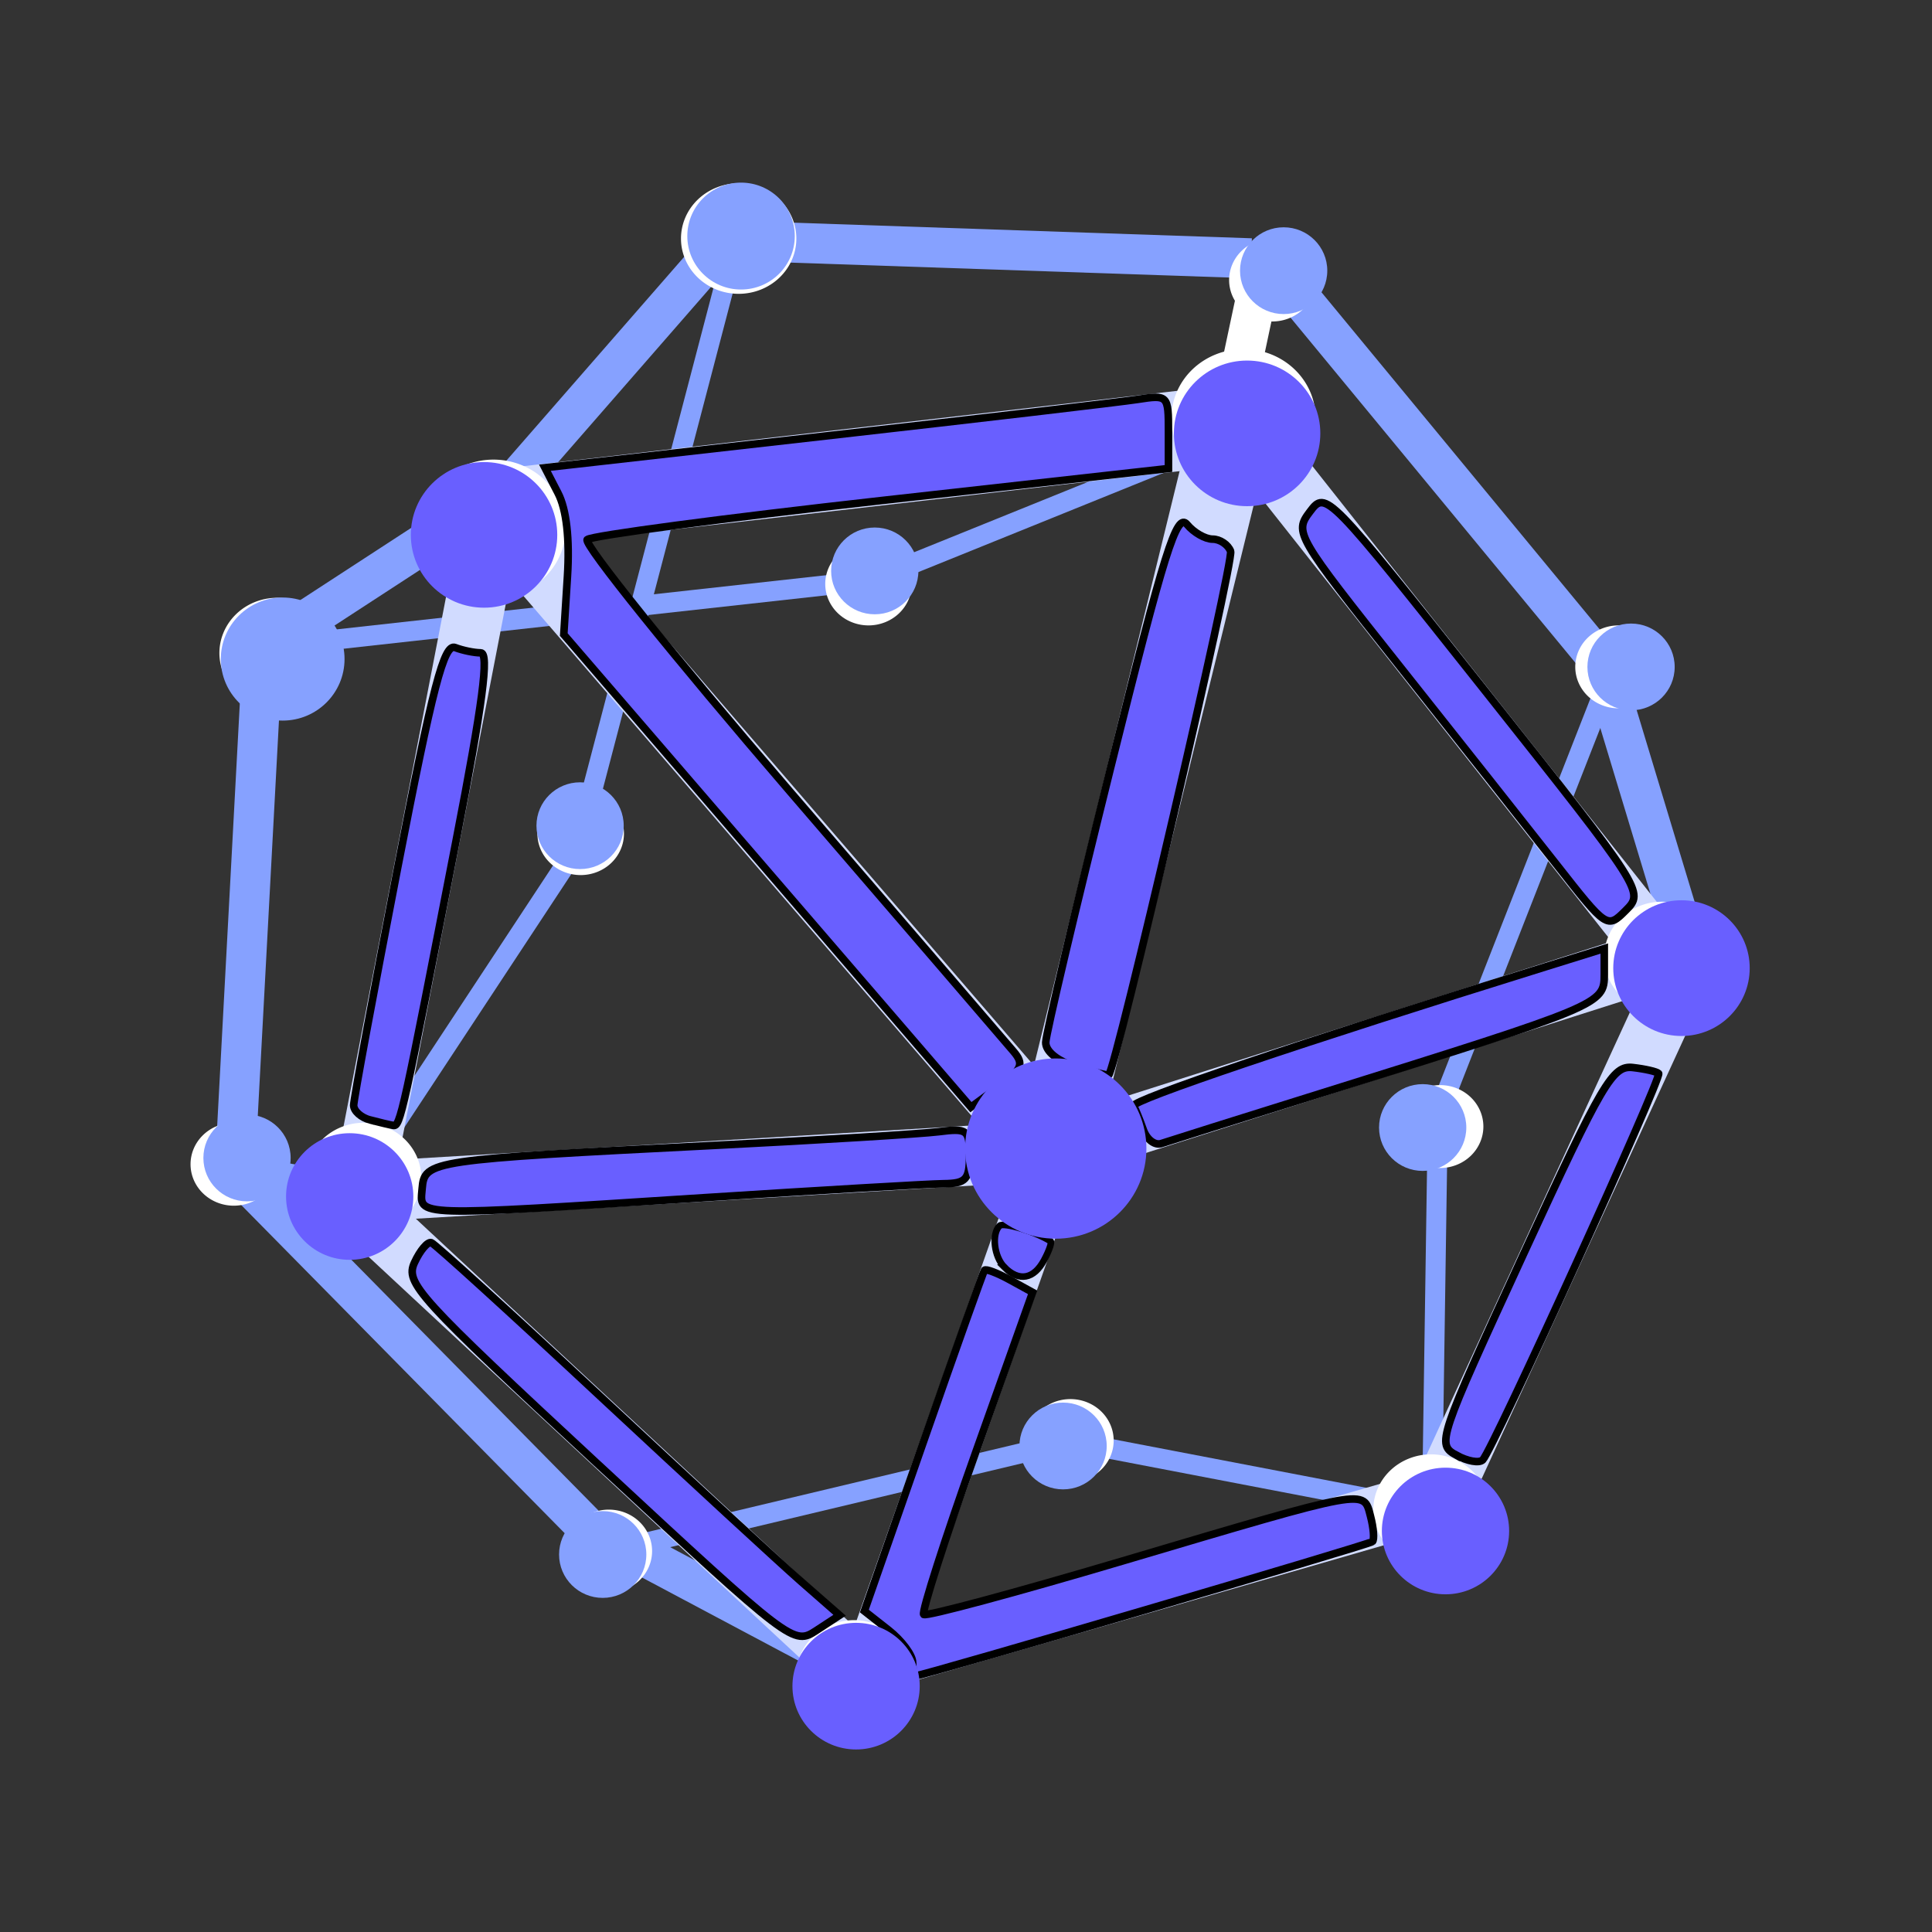 <?xml version="1.0" encoding="UTF-8" standalone="no"?>
<svg
   width="48"
   height="48"
   version="1"
   id="svg70"
   sodipodi:docname="file_sage.svg"
   inkscape:version="1.2.2 (b0a8486541, 2022-12-01)"
   xmlns:inkscape="http://www.inkscape.org/namespaces/inkscape"
   xmlns:sodipodi="http://sodipodi.sourceforge.net/DTD/sodipodi-0.dtd"
   xmlns="http://www.w3.org/2000/svg"
   xmlns:svg="http://www.w3.org/2000/svg">
  <rect width="100%" height="100%" fill="#333333" stroke="none"/>
  <defs
     id="defs74" />
  <sodipodi:namedview
     id="namedview72"
     pagecolor="#ffffff"
     bordercolor="#000000"
     borderopacity="0.25"
     inkscape:showpageshadow="2"
     inkscape:pageopacity="0.0"
     inkscape:pagecheckerboard="0"
     inkscape:deskcolor="#d1d1d1"
     showgrid="false"
     inkscape:zoom="19.666667"
     inkscape:cx="18.330508"
     inkscape:cy="18.508474"
     inkscape:window-width="1920"
     inkscape:window-height="1154"
     inkscape:window-x="0"
     inkscape:window-y="20"
     inkscape:window-maximized="1"
     inkscape:current-layer="svg70" />
  <path
     style="fill:none;stroke:#86a1ff;stroke-width:0.994"
     d="M 42.092,24.086 39.842,16.645"
     id="path4" />
  <path
     style="fill:none;stroke:#86a1ff;stroke-width:0.497"
     d="M 35.638,27.926 40.017,16.748"
     id="path6" />
  <path
     style="fill:none;stroke:#86a1ff;stroke-width:0.497"
     d="m 35.581,37.256 0.142,-9.585"
     id="path8" />
  <path
     style="fill:none;stroke:#86a1ff;stroke-width:0.497"
     d="m 26.609,35.81 8.973,1.721"
     id="path10" />
  <path
     style="fill:none;stroke:#86a1ff;stroke-width:0.994"
     d="M 21.075,41.355 14.971,38.109"
     id="path12" />
  <path
     style="fill:none;stroke:#86a1ff;stroke-width:0.497"
     d="M 15.115,38.549 26.609,35.81"
     id="path14" />
  <path
     style="fill:none;stroke:#86a1ff;stroke-width:0.497"
     d="M 8.772,29.492 14.631,20.602"
     id="path16" />
  <path
     style="fill:none;stroke:#86a1ff;stroke-width:0.994"
     d="M 6.708,15.992 12.15,12.449"
     id="path18" />
  <path
     style="fill:none;stroke:#86a1ff;stroke-width:0.994"
     d="M 12.325,12.494 17.575,6.476"
     id="path20" />
  <path
     style="fill:none;stroke:#86a1ff;stroke-width:0.497"
     d="m 21.653,14.416 9.106,-3.683"
     id="path22" />
  <path
     style="fill:none;stroke:#86a1ff;stroke-width:0.497"
     d="m 18.312,5.894 -3.853,14.708"
     id="path24" />
  <path
     style="fill:none;stroke:#86a1ff;stroke-width:0.497"
     d="M 6.352,16.109 21.653,14.416"
     id="path26" />
  <path
     style="fill:none;stroke:#d1dbff;stroke-width:1.989"
     d="M 30.726,10.092 26.195,28.587"
     id="path32" />
  <path
     style="fill:none;stroke:#d1dbff;stroke-width:1.989"
     d="M 30.499,10.567 12.36,12.657"
     id="path34" />
  <path
     style="fill:none;stroke:#d1dbff;stroke-width:1.989"
     d="M 26.195,28.587 12.377,12.553"
     id="path36" />
  <path
     style="fill:none;stroke:#d1dbff;stroke-width:1.492"
     d="M 26.195,28.587 21.534,41.785"
     id="path38" />
  <path
     style="fill:none;stroke:#d1dbff;stroke-width:1.491"
     d="M 8.976,29.63 12.325,12.331"
     id="path40" />
  <path
     style="fill:none;stroke:#d1dbff;stroke-width:1.492"
     d="M 21.272,41.474 8.889,29.956"
     id="path42" />
  <path
     style="fill:none;stroke:#d1dbff;stroke-width:1.492"
     d="M 35.749,37.22 21.22,41.415"
     id="path44" />
  <path
     style="fill:none;stroke:#d1dbff;stroke-width:1.492"
     d="m 41.784,24.13 -6.035,13.134"
     id="path46" />
  <path
     style="fill:none;stroke:#d1dbff;stroke-width:1.492"
     d="M 26.195,28.587 41.288,23.776"
     id="path48" />
  <path
     style="fill:none;stroke:#d1dbff;stroke-width:1.491"
     d="M 30.761,10.448 41.54,24.086"
     id="path50" />
  <path
     style="fill:none;stroke:#d1dbff;stroke-width:1.492"
     d="M 8.674,29.63 26.195,28.587"
     id="path52" />
  <path
     style="fill:none;stroke:#86a1ff;stroke-width:0.994"
     d="m 5.569,28.8 9.087,9.22"
     id="path54" />
  <path
     style="fill:none;stroke:#86a1ff;stroke-width:0.994"
     d="M 6.529,16.111 5.849,28.8"
     id="path56" />
  <path
     style="fill:none;stroke:#86a1ff;stroke-width:0.994"
     d="m 17.569,5.957 13.517,0.46"
     id="path58" />
  <path
     style="fill:none;stroke:#86a1ff;stroke-width:0.994"
     d="M 40.017,16.748 31.453,6.372"
     id="path60" />
  <path
     style="fill:none;stroke:#ffffff;stroke-width:0.994"
     d="M 30.598,10.256 31.401,6.476"
     id="path62" />
  <path
     style="fill:none;stroke:#86a1ff;stroke-width:0.994"
     d="M 9.145,29.778 5.604,29.111"
     id="path64" />
  <path
     style="opacity:0.2;stroke-width:1.403;fill:none"
     d="m 18.352,5.927 a 1.433,1.373 0 0 0 -1.433,1.373 1.433,1.373 0 0 0 1.433,1.373 1.433,1.373 0 0 0 1.433,-1.373 1.433,1.373 0 0 0 -1.433,-1.373 z M 31.612,7.3 A 1.075,1.03 0 0 0 30.537,8.33 1.075,1.03 0 0 0 31.612,9.36 1.075,1.03 0 0 0 32.687,8.33 1.075,1.03 0 0 0 31.612,7.3 Z m -0.717,2.746 a 1.792,1.716 0 0 0 -1.792,1.716 1.792,1.716 0 0 0 1.792,1.716 1.792,1.716 0 0 0 1.792,-1.716 1.792,1.716 0 0 0 -1.792,-1.716 z m -18.635,2.746 a 1.792,1.716 0 0 0 -1.792,1.716 1.792,1.716 0 0 0 1.792,1.716 1.792,1.716 0 0 0 1.792,-1.716 1.792,1.716 0 0 0 -1.792,-1.716 z m 9.318,2.059 a 1.075,1.03 0 0 0 -1.075,1.03 1.075,1.03 0 0 0 1.075,1.03 1.075,1.03 0 0 0 1.075,-1.03 1.075,1.03 0 0 0 -1.075,-1.03 z M 6.884,16.225 A 1.433,1.373 0 0 0 5.451,17.598 1.433,1.373 0 0 0 6.884,18.971 1.433,1.373 0 0 0 8.318,17.598 1.433,1.373 0 0 0 6.884,16.225 Z m 33.328,0.686 a 1.075,1.03 0 0 0 -1.075,1.03 1.075,1.03 0 0 0 1.075,1.03 1.075,1.03 0 0 0 1.075,-1.03 1.075,1.03 0 0 0 -1.075,-1.03 z m -25.786,4.143 a 1.075,1.03 0 0 0 -1.075,1.03 1.075,1.03 0 0 0 1.075,1.03 1.075,1.03 0 0 0 1.075,-1.03 1.075,1.03 0 0 0 -1.075,-1.03 z m 26.861,2.722 a 1.433,1.373 0 0 0 -1.433,1.373 1.433,1.373 0 0 0 1.433,1.373 1.433,1.373 0 0 0 1.433,-1.373 1.433,1.373 0 0 0 -1.433,-1.373 z m -15.051,4.119 a 2.15,2.059 0 0 0 -2.15,2.059 2.15,2.059 0 0 0 2.15,2.059 2.15,2.059 0 0 0 2.15,-2.059 2.15,2.059 0 0 0 -2.15,-2.059 z m 9.542,0.437 a 1.075,1.03 0 0 0 -1.075,1.03 1.075,1.03 0 0 0 1.075,1.03 1.075,1.03 0 0 0 1.075,-1.03 1.075,1.03 0 0 0 -1.075,-1.03 z M 5.809,29.268 A 1.075,1.03 0 0 0 4.734,30.298 1.075,1.03 0 0 0 5.809,31.328 1.075,1.03 0 0 0 6.884,30.298 1.075,1.03 0 0 0 5.809,29.268 Z m 3.225,0 A 1.433,1.373 0 0 0 7.601,30.641 1.433,1.373 0 0 0 9.035,32.014 1.433,1.373 0 0 0 10.468,30.641 1.433,1.373 0 0 0 9.035,29.268 Z m 17.56,6.865 a 1.075,1.03 0 0 0 -1.075,1.03 1.075,1.03 0 0 0 1.075,1.03 1.075,1.03 0 0 0 1.075,-1.03 1.075,1.03 0 0 0 -1.075,-1.03 z m 8.959,1.373 a 1.433,1.373 0 0 0 -1.433,1.373 1.433,1.373 0 0 0 1.433,1.373 1.433,1.373 0 0 0 1.433,-1.373 1.433,1.373 0 0 0 -1.433,-1.373 z m -20.427,1.373 a 1.075,1.03 0 0 0 -1.075,1.03 1.075,1.03 0 0 0 1.075,1.03 1.075,1.03 0 0 0 1.075,-1.03 1.075,1.03 0 0 0 -1.075,-1.03 z m 6.092,2.746 a 1.433,1.373 0 0 0 -1.433,1.373 1.433,1.373 0 0 0 1.433,1.373 1.433,1.373 0 0 0 1.433,-1.373 1.433,1.373 0 0 0 -1.433,-1.373 z"
     id="path66" />
  <path
     style="fill:#ffffff;stroke-width:1.403"
     d="m 18.352,4.554 a 1.433,1.373 0 0 0 -1.433,1.373 1.433,1.373 0 0 0 1.433,1.373 1.433,1.373 0 0 0 1.433,-1.373 1.433,1.373 0 0 0 -1.433,-1.373 z M 31.612,5.927 A 1.075,1.03 0 0 0 30.537,6.957 1.075,1.03 0 0 0 31.612,7.987 1.075,1.03 0 0 0 32.687,6.957 1.075,1.03 0 0 0 31.612,5.927 Z m -0.717,2.746 a 1.792,1.716 0 0 0 -1.792,1.716 1.792,1.716 0 0 0 1.792,1.716 1.792,1.716 0 0 0 1.792,-1.716 1.792,1.716 0 0 0 -1.792,-1.716 z M 12.26,11.419 a 1.792,1.716 0 0 0 -1.792,1.716 1.792,1.716 0 0 0 1.792,1.716 1.792,1.716 0 0 0 1.792,-1.716 1.792,1.716 0 0 0 -1.792,-1.716 z m 9.318,2.059 a 1.075,1.03 0 0 0 -1.075,1.03 1.075,1.03 0 0 0 1.075,1.03 1.075,1.03 0 0 0 1.075,-1.03 1.075,1.03 0 0 0 -1.075,-1.03 z M 6.884,14.852 a 1.433,1.373 0 0 0 -1.433,1.373 1.433,1.373 0 0 0 1.433,1.373 1.433,1.373 0 0 0 1.433,-1.373 1.433,1.373 0 0 0 -1.433,-1.373 z m 33.328,0.686 a 1.075,1.03 0 0 0 -1.075,1.03 1.075,1.03 0 0 0 1.075,1.03 1.075,1.03 0 0 0 1.075,-1.03 1.075,1.03 0 0 0 -1.075,-1.03 z M 14.427,19.681 a 1.075,1.03 0 0 0 -1.075,1.03 1.075,1.03 0 0 0 1.075,1.03 1.075,1.03 0 0 0 1.075,-1.03 1.075,1.03 0 0 0 -1.075,-1.03 z m 26.861,2.722 a 1.433,1.373 0 0 0 -1.433,1.373 1.433,1.373 0 0 0 1.433,1.373 1.433,1.373 0 0 0 1.433,-1.373 1.433,1.373 0 0 0 -1.433,-1.373 z m -15.051,4.119 a 2.15,2.059 0 0 0 -2.15,2.059 2.15,2.059 0 0 0 2.15,2.059 2.15,2.059 0 0 0 2.15,-2.059 2.15,2.059 0 0 0 -2.15,-2.059 z m 9.542,0.437 a 1.075,1.03 0 0 0 -1.075,1.03 1.075,1.03 0 0 0 1.075,1.03 1.075,1.03 0 0 0 1.075,-1.03 1.075,1.03 0 0 0 -1.075,-1.03 z M 5.809,27.895 A 1.075,1.03 0 0 0 4.734,28.925 1.075,1.03 0 0 0 5.809,29.955 1.075,1.03 0 0 0 6.884,28.925 1.075,1.03 0 0 0 5.809,27.895 Z m 3.225,0 A 1.433,1.373 0 0 0 7.601,29.268 1.433,1.373 0 0 0 9.035,30.641 1.433,1.373 0 0 0 10.468,29.268 1.433,1.373 0 0 0 9.035,27.895 Z m 17.56,6.865 a 1.075,1.03 0 0 0 -1.075,1.03 1.075,1.03 0 0 0 1.075,1.03 1.075,1.03 0 0 0 1.075,-1.03 1.075,1.03 0 0 0 -1.075,-1.03 z m 8.959,1.373 a 1.433,1.373 0 0 0 -1.433,1.373 1.433,1.373 0 0 0 1.433,1.373 1.433,1.373 0 0 0 1.433,-1.373 1.433,1.373 0 0 0 -1.433,-1.373 z m -20.427,1.373 a 1.075,1.03 0 0 0 -1.075,1.03 1.075,1.03 0 0 0 1.075,1.03 1.075,1.03 0 0 0 1.075,-1.03 1.075,1.03 0 0 0 -1.075,-1.03 z m 6.092,2.746 a 1.433,1.373 0 0 0 -1.433,1.373 1.433,1.373 0 0 0 1.433,1.373 1.433,1.373 0 0 0 1.433,-1.373 1.433,1.373 0 0 0 -1.433,-1.373 z"
     id="path68" />
  <path
     style="fill:#695fff;fill-opacity:1;stroke:#000000;stroke-width:0.188"
     d="m 19.065,21.636 -5.058,-5.87 0.091,-1.444 c 0.059,-0.933 -0.024,-1.667 -0.235,-2.073 l -0.325,-0.629 6.981,-0.789 c 3.84,-0.434 7.326,-0.843 7.746,-0.908 0.753,-0.117 0.765,-0.104 0.765,0.799 v 0.918 l -7.121,0.795 c -3.916,0.437 -7.21,0.874 -7.32,0.971 -0.109,0.097 2.159,2.915 5.041,6.263 2.882,3.347 5.381,6.252 5.552,6.455 0.267,0.316 0.213,0.442 -0.374,0.876 l -0.686,0.507 z"
     id="path1150" />
  <path
     style="fill:#695fff;fill-opacity:1;stroke:#000000;stroke-width:0.188"
     d="m 28.408,28.073 c -0.086,-0.24 -0.195,-0.509 -0.242,-0.598 -0.072,-0.136 4.191,-1.576 10.221,-3.451 l 1.471,-0.458 v 0.651 c 0,0.736 -0.081,0.77 -7.062,2.953 -2.007,0.627 -3.78,1.185 -3.941,1.24 -0.161,0.055 -0.362,-0.097 -0.448,-0.337 z"
     id="path1154" />
  <path
     style="fill:#695fff;fill-opacity:1;stroke:#000000;stroke-width:0.188"
     d="m 26.736,26.504 c -0.458,-0.138 -0.761,-0.382 -0.755,-0.608 0.005,-0.208 0.729,-3.27 1.608,-6.806 1.345,-5.408 1.646,-6.37 1.902,-6.061 0.167,0.202 0.453,0.366 0.636,0.366 0.182,0 0.384,0.135 0.447,0.3 0.091,0.236 -2.864,12.927 -3.03,13.016 -0.023,0.012 -0.386,-0.081 -0.807,-0.208 z"
     id="path1156" />
  <path
     style="fill:#695fff;fill-opacity:1;stroke:#000000;stroke-width:0.188"
     d="m 38.669,21.475 c -0.693,-0.883 -2.444,-3.097 -3.892,-4.92 -2.585,-3.255 -2.625,-3.323 -2.232,-3.843 0.397,-0.527 0.42,-0.503 4.355,4.457 3.934,4.959 3.953,4.989 3.492,5.449 -0.461,0.461 -0.47,0.454 -1.723,-1.143 z"
     id="path1158" />
  <path
     style="fill:#695fff;fill-opacity:1;stroke:#000000;stroke-width:0.188"
     d="m 9.199,27.827 c -0.227,-0.059 -0.412,-0.224 -0.412,-0.367 0,-0.143 0.49,-2.789 1.089,-5.881 0.88,-4.542 1.155,-5.597 1.432,-5.491 0.188,0.072 0.475,0.131 0.636,0.131 0.214,0 0.049,1.259 -0.609,4.649 -1.329,6.846 -1.39,7.123 -1.564,7.093 -0.088,-0.015 -0.345,-0.076 -0.572,-0.135 z"
     id="path1162" />
  <path
     style="fill:#695fff;fill-opacity:1;stroke:#000000;stroke-width:0.188"
     d="m 14.878,36.398 c -4.517,-4.192 -4.816,-4.521 -4.579,-5.033 0.139,-0.301 0.327,-0.522 0.417,-0.491 0.09,0.031 1.981,1.752 4.202,3.823 2.221,2.071 4.467,4.141 4.99,4.6 l 0.952,0.834 -0.574,0.376 c -0.57,0.374 -0.606,0.347 -5.407,-4.109 z"
     id="path1164" />
  <path
     style="fill:#695fff;fill-opacity:1;stroke:#000000;stroke-width:0.188"
     d="m 22.675,41.306 c 0,-0.185 -0.27,-0.548 -0.6,-0.808 l -0.6,-0.472 1.464,-4.194 c 0.805,-2.307 1.489,-4.229 1.52,-4.272 0.031,-0.043 0.312,0.063 0.626,0.235 l 0.57,0.313 -1.405,3.95 c -0.773,2.172 -1.358,3.996 -1.301,4.053 0.057,0.057 2.27,-0.538 4.917,-1.322 6.161,-1.826 6.006,-1.798 6.183,-1.122 0.078,0.298 0.1,0.582 0.05,0.633 -0.074,0.074 -11.159,3.331 -11.365,3.34 -0.032,0.001 -0.059,-0.149 -0.059,-0.333 z"
     id="path1168" />
  <path
     style="fill:#695fff;fill-opacity:1;stroke:#000000;stroke-width:0.188"
     d="m 36.18,36.153 c -0.491,-0.273 -0.459,-0.368 1.667,-4.986 1.979,-4.298 2.216,-4.702 2.723,-4.644 0.305,0.035 0.592,0.101 0.638,0.147 0.092,0.092 -4.119,9.345 -4.369,9.6 -0.087,0.088 -0.383,0.035 -0.659,-0.118 z"
     id="path1170" />
  <path
     style="fill:#695fff;fill-opacity:1;stroke:#000000;stroke-width:0.188"
     d="m 10.488,29.53 c 0.058,-0.697 0.187,-0.716 7.244,-1.072 2.654,-0.134 5.17,-0.288 5.591,-0.341 0.712,-0.091 0.765,-0.049 0.765,0.594 0,0.596 -0.09,0.692 -0.647,0.698 -0.356,0.004 -3.031,0.16 -5.944,0.347 -7.324,0.47 -7.067,0.478 -7.009,-0.225 z"
     id="path1172" />
  <path
     style="fill:#695fff;fill-opacity:1;stroke:#000000;stroke-width:0.163"
     d=""
     id="path2034" />
  <path
     style="fill:#695fff;fill-opacity:1;stroke:#000000;stroke-width:0.163"
     d="m 24.956,31.485 c -0.259,-0.259 -0.326,-0.827 -0.122,-1.03 0.096,-0.096 0.897,0.146 1.267,0.383 0.037,0.024 -0.035,0.234 -0.16,0.467 -0.255,0.477 -0.622,0.544 -0.986,0.18 z"
     id="path2861" />
  <path
     style="fill:#695fff;fill-opacity:1;stroke:#000000;stroke-width:0.163"
     d=""
     id="path2908" />
  <ellipse
     style="fill:#695fff;fill-opacity:1;stroke:none;stroke-width:0.964"
     id="path5916"
     cx="26.23"
     cy="28.536"
     rx="2.252"
     ry="2.239" />
  <ellipse
     style="fill:#695fff;fill-opacity:1;stroke:none;stroke-width:0.778"
     id="path5916-3"
     cx="30.984"
     cy="10.767"
     rx="1.819"
     ry="1.809" />
  <ellipse
     style="fill:#86a1ff;fill-opacity:1;stroke:none;stroke-width:0.571"
     id="path5916-3-3"
     cx="18.411"
     cy="5.865"
     rx="1.335"
     ry="1.328" />
  <ellipse
     style="fill:#86a1ff;fill-opacity:1;stroke:none;stroke-width:0.464"
     id="path5916-3-3-6"
     cx="31.892"
     cy="6.725"
     rx="1.084"
     ry="1.078" />
  <ellipse
     style="fill:#86a1ff;fill-opacity:1;stroke:none;stroke-width:0.464"
     id="path5916-3-3-7"
     cx="40.523"
     cy="16.57"
     rx="1.084"
     ry="1.078" />
  <ellipse
     style="fill:#86a1ff;fill-opacity:1;stroke:none;stroke-width:0.464"
     id="path5916-3-3-5"
     cx="26.412"
     cy="35.925"
     rx="1.084"
     ry="1.078" />
  <ellipse
     style="fill:#86a1ff;fill-opacity:1;stroke:none;stroke-width:0.464"
     id="path5916-3-3-3"
     cx="35.346"
     cy="28.013"
     rx="1.084"
     ry="1.078" />
  <ellipse
     style="fill:#86a1ff;fill-opacity:1;stroke:none;stroke-width:0.464"
     id="path5916-3-3-56"
     cx="14.974"
     cy="38.621"
     rx="1.084"
     ry="1.078" />
  <ellipse
     style="fill:#86a1ff;fill-opacity:1;stroke:none;stroke-width:0.464"
     id="path5916-3-3-2"
     cx="6.137"
     cy="28.769"
     rx="1.084"
     ry="1.078" />
  <ellipse
     style="fill:#86a1ff;fill-opacity:1;stroke:none;stroke-width:0.464"
     id="path5916-3-3-9"
     cx="14.412"
     cy="20.514"
     rx="1.084"
     ry="1.078" />
  <ellipse
     style="fill:#86a1ff;fill-opacity:1;stroke:none;stroke-width:0.464"
     id="path5916-3-3-1"
     cx="21.733"
     cy="14.184"
     rx="1.084"
     ry="1.078" />
  <ellipse
     style="fill:#86a1ff;fill-opacity:1;stroke:none;stroke-width:0.658"
     id="path5916-3-3-27"
     cx="7.023"
     cy="16.374"
     rx="1.537"
     ry="1.529" />
  <ellipse
     style="fill:#695fff;fill-opacity:1;stroke:none;stroke-width:0.778"
     id="path5916-3-6"
     cx="12.026"
     cy="13.289"
     rx="1.819"
     ry="1.809" />
  <ellipse
     style="fill:#695fff;fill-opacity:1;stroke:none;stroke-width:0.726"
     id="path5916-3-7"
     cx="41.776"
     cy="24.053"
     rx="1.695"
     ry="1.686" />
  <ellipse
     style="fill:#695fff;fill-opacity:1;stroke:none;stroke-width:0.677"
     id="path5916-3-5"
     cx="21.269"
     cy="41.892"
     rx="1.581"
     ry="1.573" />
  <ellipse
     style="fill:#695fff;fill-opacity:1;stroke:none;stroke-width:0.677"
     id="path5916-3-5-3"
     cx="35.913"
     cy="38.037"
     rx="1.581"
     ry="1.573" />
  <ellipse
     style="fill:#695fff;fill-opacity:1;stroke:none;stroke-width:0.677"
     id="path5916-3-5-5"
     cx="8.688"
     cy="29.727"
     rx="1.581"
     ry="1.573" />
</svg>

